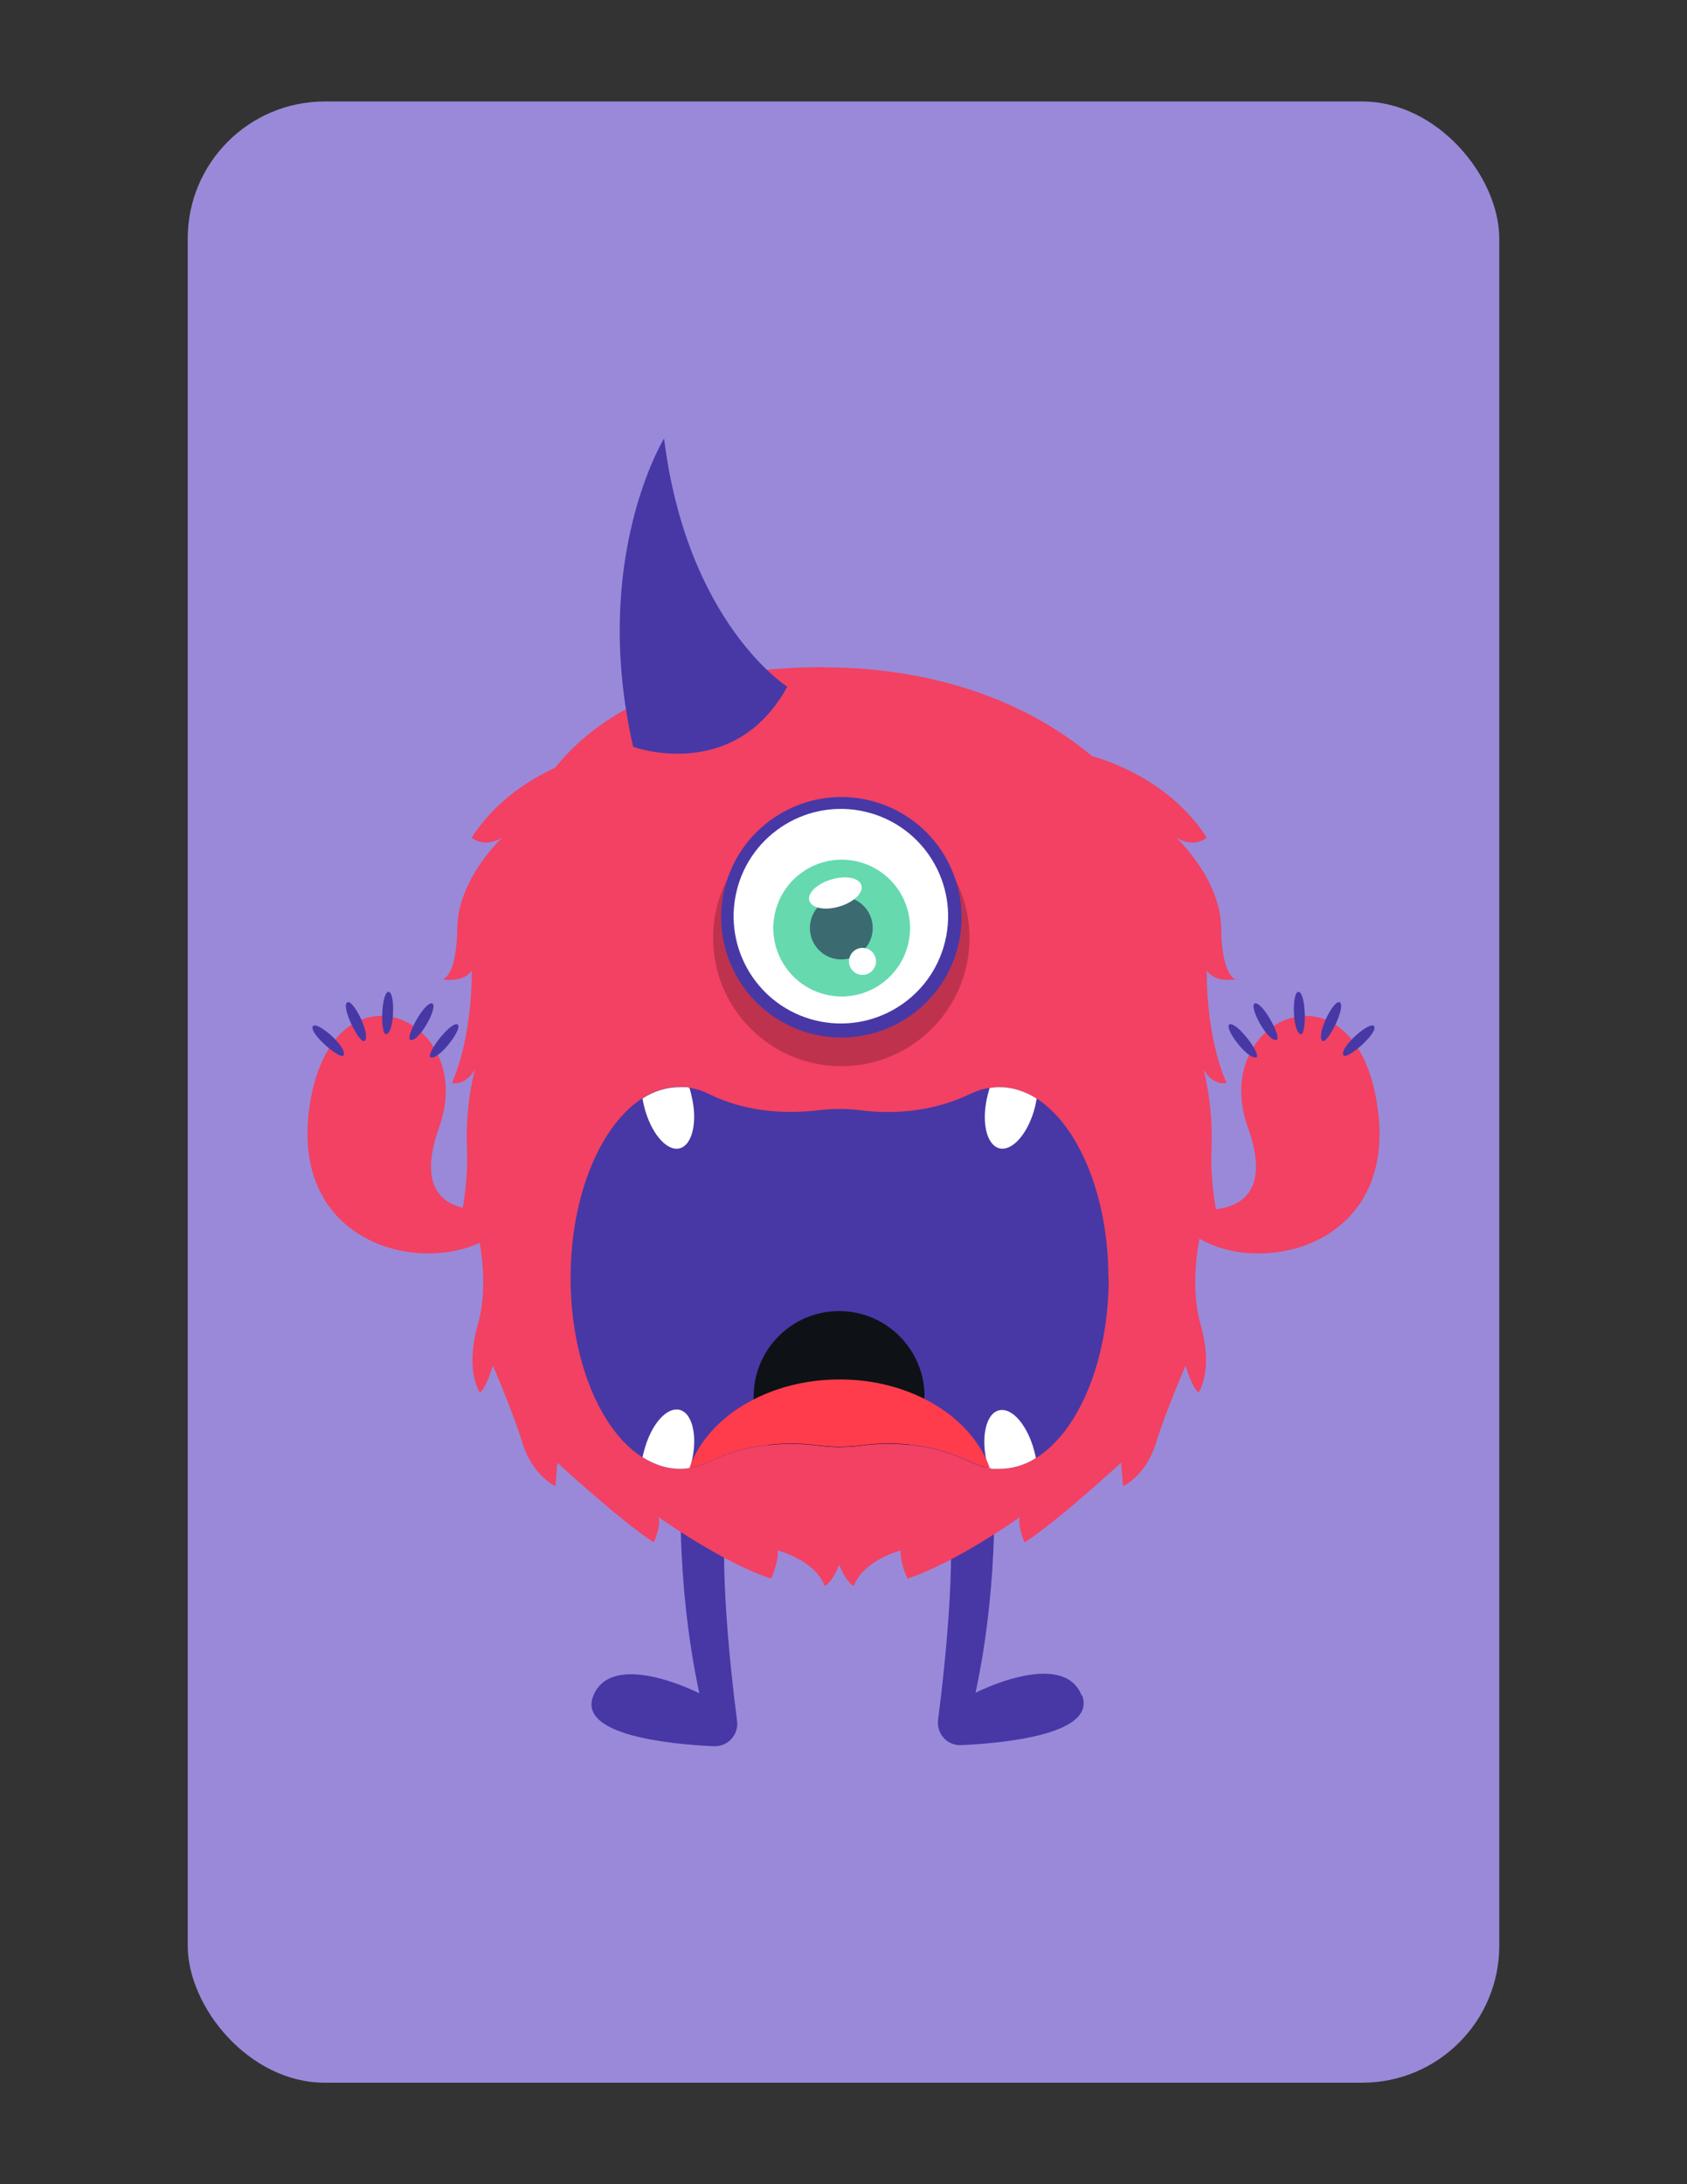 <?xml version="1.0" encoding="UTF-8"?>
<svg id="Calque_1" xmlns="http://www.w3.org/2000/svg" version="1.1" viewBox="0 0 612 792">
  <rect x="0" y="0" width="612" height="792" fill="#333333" stroke="none"/>
  <!-- Generator: Adobe Illustrator 29.0.0, SVG Export Plug-In . SVG Version: 2.1.0 Build 186)  -->
  <defs>
    <style>
      .st0 {
        fill: #4738a6;
      }

      .st1 {
        fill: #9a89d9;
      }

      .st2 {
        fill: #f24162;
      }

      .st3 {
        fill: #fff;
      }

      .st4 {
        fill: #be324e;
      }

      .st5 {
        fill: #66d9af;
      }

      .st6 {
        fill: #3c6a71;
      }

      .st7 {
        fill: #fe3c4c;
      }

      .st8 {
        fill: #0e1216;
      }
    </style>
  </defs>
  <rect class="st1" x="68.1" y="36.8" width="475.8" height="718.4" rx="49.7" ry="49.7"/>
  <g>
    <g>
      <path class="st0" d="M392.4,614.8c-6.8-17.2-38.5-1-38.5-1,9.1-42.4,6.5-81,6.5-81l-2.6-10.7s-22.3-8.7-15.2,15.5c5.5,18.8.3,65.9-2.3,86.1-.6,5,3.4,9.4,8.5,9.1,16.9-.8,49.2-4.2,43.7-18.2Z"/>
      <path class="st0" d="M265,537.8c7.1-24.3-15.2-15.5-15.2-15.5l-2.6,10.7s-2.6,38.5,6.5,81c0,0-31.7-16.2-38.5,1-5.5,14,26.8,17.4,43.7,18.2,5.1.2,9.1-4.1,8.5-9.1-2.6-20.2-7.8-67.3-2.3-86.1Z"/>
    </g>
    <path class="st2" d="M216.2,273.3s-29,5.6-45.1,30.4c0,0,4.3,4.1,11.1,0,0,0-16.1,15-16.3,32.7-.2,17.8-5.3,18.7-5.3,18.7,0,0,7.4,1.5,10.5-3.2,0,0,.7,22.3-7.1,40.8,0,0,4.6,1.3,8.3-4.9,0,0-3.6,12.6-2.9,28.5s-3.4,30.5-3.4,30.5c0,0,3.9,1.4,6.4-3.6,0,0,5.8,19.7,1,36.9-4.9,17.2.7,24.8.7,24.8,0,0,1.9-.7,4.7-9.7,0,0,7.2,16.5,10.8,28.2,3.6,11.7,11.9,15.5,11.9,15.5l.7-8.5s23.3,21.4,35,28.9c0,0,2.7-6.1,1.7-9.2,0,0,23.1,16.5,40.8,22.3,0,0,2.9-6.1,2.4-10.2,0,0,13.5,3.4,17.1,12.9,0,0,2.6-1,5.5-8.3l-1.6-303.6-86.8,9.9Z"/>
    <path class="st2" d="M392.7,273.3s29,5.6,45.1,30.4c0,0-4.3,4.1-11.1,0,0,0,16.1,15,16.3,32.7.2,17.8,5.3,18.7,5.3,18.7,0,0-7.4,1.5-10.5-3.2,0,0-.7,22.3,7.1,40.8,0,0-4.6,1.3-8.3-4.9,0,0,3.6,12.6,2.9,28.5-.7,15.9,3.4,30.5,3.4,30.5,0,0-3.9,1.4-6.4-3.6,0,0-5.8,19.7-1,36.9,4.9,17.2-.7,24.8-.7,24.8,0,0-1.9-.7-4.7-9.7,0,0-7.2,16.5-10.8,28.2-3.6,11.7-11.9,15.5-11.9,15.5l-.7-8.5s-23.3,21.4-35,28.9c0,0-2.7-6.1-1.7-9.2,0,0-23.1,16.5-40.8,22.3,0,0-2.9-6.1-2.4-10.2,0,0-13.5,3.4-17.1,12.9,0,0-2.6-1-5.5-8.3l1.6-303.6,86.8,9.9Z"/>
    <path class="st2" d="M299.1,242c77.4,0,142.5,47.6,135.7,131.1-6.8,83.5,1.6,193.3-135.7,183.6-137.3-9.7-117.9-108-117.9-146.7s-30.5-168,117.9-168.1Z"/>
    <path class="st2" d="M186.4,437.3s-41.2,11-27.1-28.5c14.1-39.5-38-62.7-46.8-8.9-8.8,53.8,45.6,64,67.4,47.2l13.9-2.3-7.4-7.5Z"/>
    <g>
      <path class="st0" d="M156.3,383.4c-2.2-.7,6.7-12.6,9.5-12,2.8.7-6.4,13-9.5,12Z"/>
      <path class="st0" d="M149,377.1c-2.3-.4,4.7-13.5,7.6-13.3,2.9.3-4.3,13.9-7.6,13.3Z"/>
      <path class="st0" d="M140.2,375c-2.2.7-2.1-14.1.5-15.3,2.7-1.1,2.6,14.3-.5,15.3Z"/>
      <path class="st0" d="M132.3,377.4c-1.6,1.6-8.4-11.6-6.5-13.8,1.9-2.2,8.9,11.5,6.5,13.8Z"/>
      <path class="st0" d="M124.7,382.6c-.9,2.1-12.2-7.5-11.3-10.3.9-2.8,12.6,7.2,11.3,10.3Z"/>
    </g>
    <path class="st2" d="M425.6,437.3s41.2,11,27.1-28.5c-14.1-39.5,38-62.7,46.8-8.9,8.8,53.8-45.6,64-67.4,47.2l-13.9-2.3,7.4-7.5Z"/>
    <g>
      <path class="st0" d="M455.7,383.4c2.2-.7-6.7-12.6-9.5-12-2.8.7,6.4,13,9.5,12Z"/>
      <path class="st0" d="M463,377.1c2.3-.4-4.7-13.5-7.6-13.3-2.9.3,4.3,13.9,7.6,13.3Z"/>
      <path class="st0" d="M471.8,375c2.2.7,2.1-14.1-.5-15.3-2.7-1.1-2.6,14.3.5,15.3Z"/>
      <path class="st0" d="M479.7,377.4c1.6,1.6,8.4-11.6,6.5-13.8-1.9-2.2-8.9,11.5-6.5,13.8Z"/>
      <path class="st0" d="M487.3,382.6c.9,2.1,12.2-7.5,11.3-10.3-.9-2.8-12.6,7.2-11.3,10.3Z"/>
    </g>
    <path class="st0" d="M402.2,463.4c0,30.1-11,55.8-26.4,65.3-4.1,2.6-8.6,3.9-13.2,3.9s-2.3,0-3.5-.3c-.2,0-.4,0-.6,0-2.3-.4-4.4-1.1-6.6-2.2-12.3-6-26.2-7.6-39.7-5.9-2.5.3-5.1.5-7.7.5s-5.2-.2-7.7-.5c-13.5-1.7-27.3-.1-39.6,5.9-2.3,1.1-4.6,1.9-7,2.2,0,0,0,0-.1,0-1.1.2-2.3.3-3.5.3-4.8,0-9.3-1.5-13.6-4.2-15.2-9.7-26-35.2-26-65.1s10.9-55.4,26.1-65.1c4.2-2.7,8.8-4.1,13.5-4.1s2.4,0,3.5.3c2.4.4,4.8,1.1,7.1,2.3,12.2,6,26.1,7.5,39.6,5.9,2.5-.3,5.1-.5,7.7-.5s5.2.2,7.7.5c13.6,1.7,27.4,0,39.7-5.9,2.3-1.1,4.6-1.9,7.1-2.2,1.2-.2,2.4-.3,3.5-.3,4.8,0,9.3,1.5,13.5,4.1,15.2,9.7,26.1,35.2,26.1,65.1Z"/>
    <path class="st0" d="M285.6,249s-36.3-22.9-44.7-90c0,0-26.8,43.6-11.2,111.8,0,0,36.6,13.4,55.9-21.8Z"/>
    <circle class="st4" cx="305.2" cy="340.1" r="46.5"/>
    <circle class="st0" cx="305.2" cy="332.4" r="43.6" transform="translate(-90 550.4) rotate(-76.3)"/>
    <circle class="st3" cx="305.2" cy="332.4" r="38.9" transform="translate(-89.8 550.7) rotate(-76.4)"/>
    <circle class="st5" cx="305.2" cy="336.5" r="24.8" transform="translate(-90.8 558.9) rotate(-77.1)"/>
    <circle class="st6" cx="305.2" cy="336.5" r="11.4"/>
    <path class="st3" d="M312.5,321c.8,2.7-2.8,6.2-8,7.7-5.2,1.6-10.1.6-10.9-2.1-.8-2.7,2.8-6.2,8-7.7,5.2-1.6,10.1-.6,10.9,2.1Z"/>
    <circle class="st3" cx="312.9" cy="348.6" r="4.9"/>
    <g>
      <path class="st3" d="M376.1,398.3c-.2,1-.4,2-.6,3-2.4,9.5-8.1,16.2-12.9,15.1-4.8-1.2-6.7-9.8-4.3-19.3.2-.9.5-1.7.7-2.6,1.2-.2,2.4-.3,3.5-.3,4.8,0,9.3,1.5,13.5,4.1Z"/>
      <path class="st3" d="M246.6,416.4c-4.8,1.2-10.5-5.6-12.9-15.1-.2-1-.5-2-.6-3,4.2-2.7,8.8-4.1,13.5-4.1s2.4,0,3.5.3c.3.8.5,1.7.7,2.6,2.4,9.5.4,18.2-4.3,19.3Z"/>
    </g>
    <path class="st8" d="M335.3,506.4c0,.2,0,.5,0,.7-.1,6.2-2.1,12-5.4,16.8-5.8-.6-11.7-.5-17.6.3-2.5.3-5.1.5-7.7.5s-5.2-.2-7.7-.5c-6-.8-12.1-.9-18.1-.2-3.3-4.7-5.2-10.4-5.4-16.5,0-.4,0-.7,0-1.1,0-17.1,13.9-31,31-31s31,13.9,31,31Z"/>
    <g>
      <path class="st3" d="M250.8,530.6c-.1.6-.3,1.1-.5,1.7,0,0,0,0-.1,0-1.1.2-2.3.3-3.5.3-4.8,0-9.3-1.5-13.6-4.2.1-.7.3-1.4.5-2.1,2.4-9.5,8.1-16.2,12.9-15.1,4.8,1.2,6.7,9.8,4.3,19.3Z"/>
      <path class="st3" d="M375.8,528.7c-4.1,2.6-8.6,3.9-13.2,3.9s-2.3,0-3.5-.3c-.2,0-.4,0-.6,0-.2-.5-.3-1.1-.4-1.6-2.4-9.5-.4-18.2,4.3-19.3,4.8-1.2,10.5,5.6,12.9,15.1.2.8.4,1.6.5,2.3Z"/>
    </g>
    <path class="st7" d="M359.1,532.3c-2.4-.4-4.8-1.1-7.1-2.3-7-3.4-14.5-5.4-22.1-6.2-5.8-.6-11.7-.5-17.6.3-2.5.3-5.1.5-7.7.5s-5.2-.2-7.7-.5c-6-.8-12.1-.9-18.1-.2-7.4.8-14.7,2.8-21.5,6.1-2.3,1.1-4.7,1.9-7.2,2.3,3.6-10.3,12-19.1,23.2-24.8,8.9-4.6,19.7-7.3,31.3-7.3s21.8,2.6,30.7,7c11.5,5.8,20.1,14.7,23.8,25.2Z"/>
  </g>
</svg>